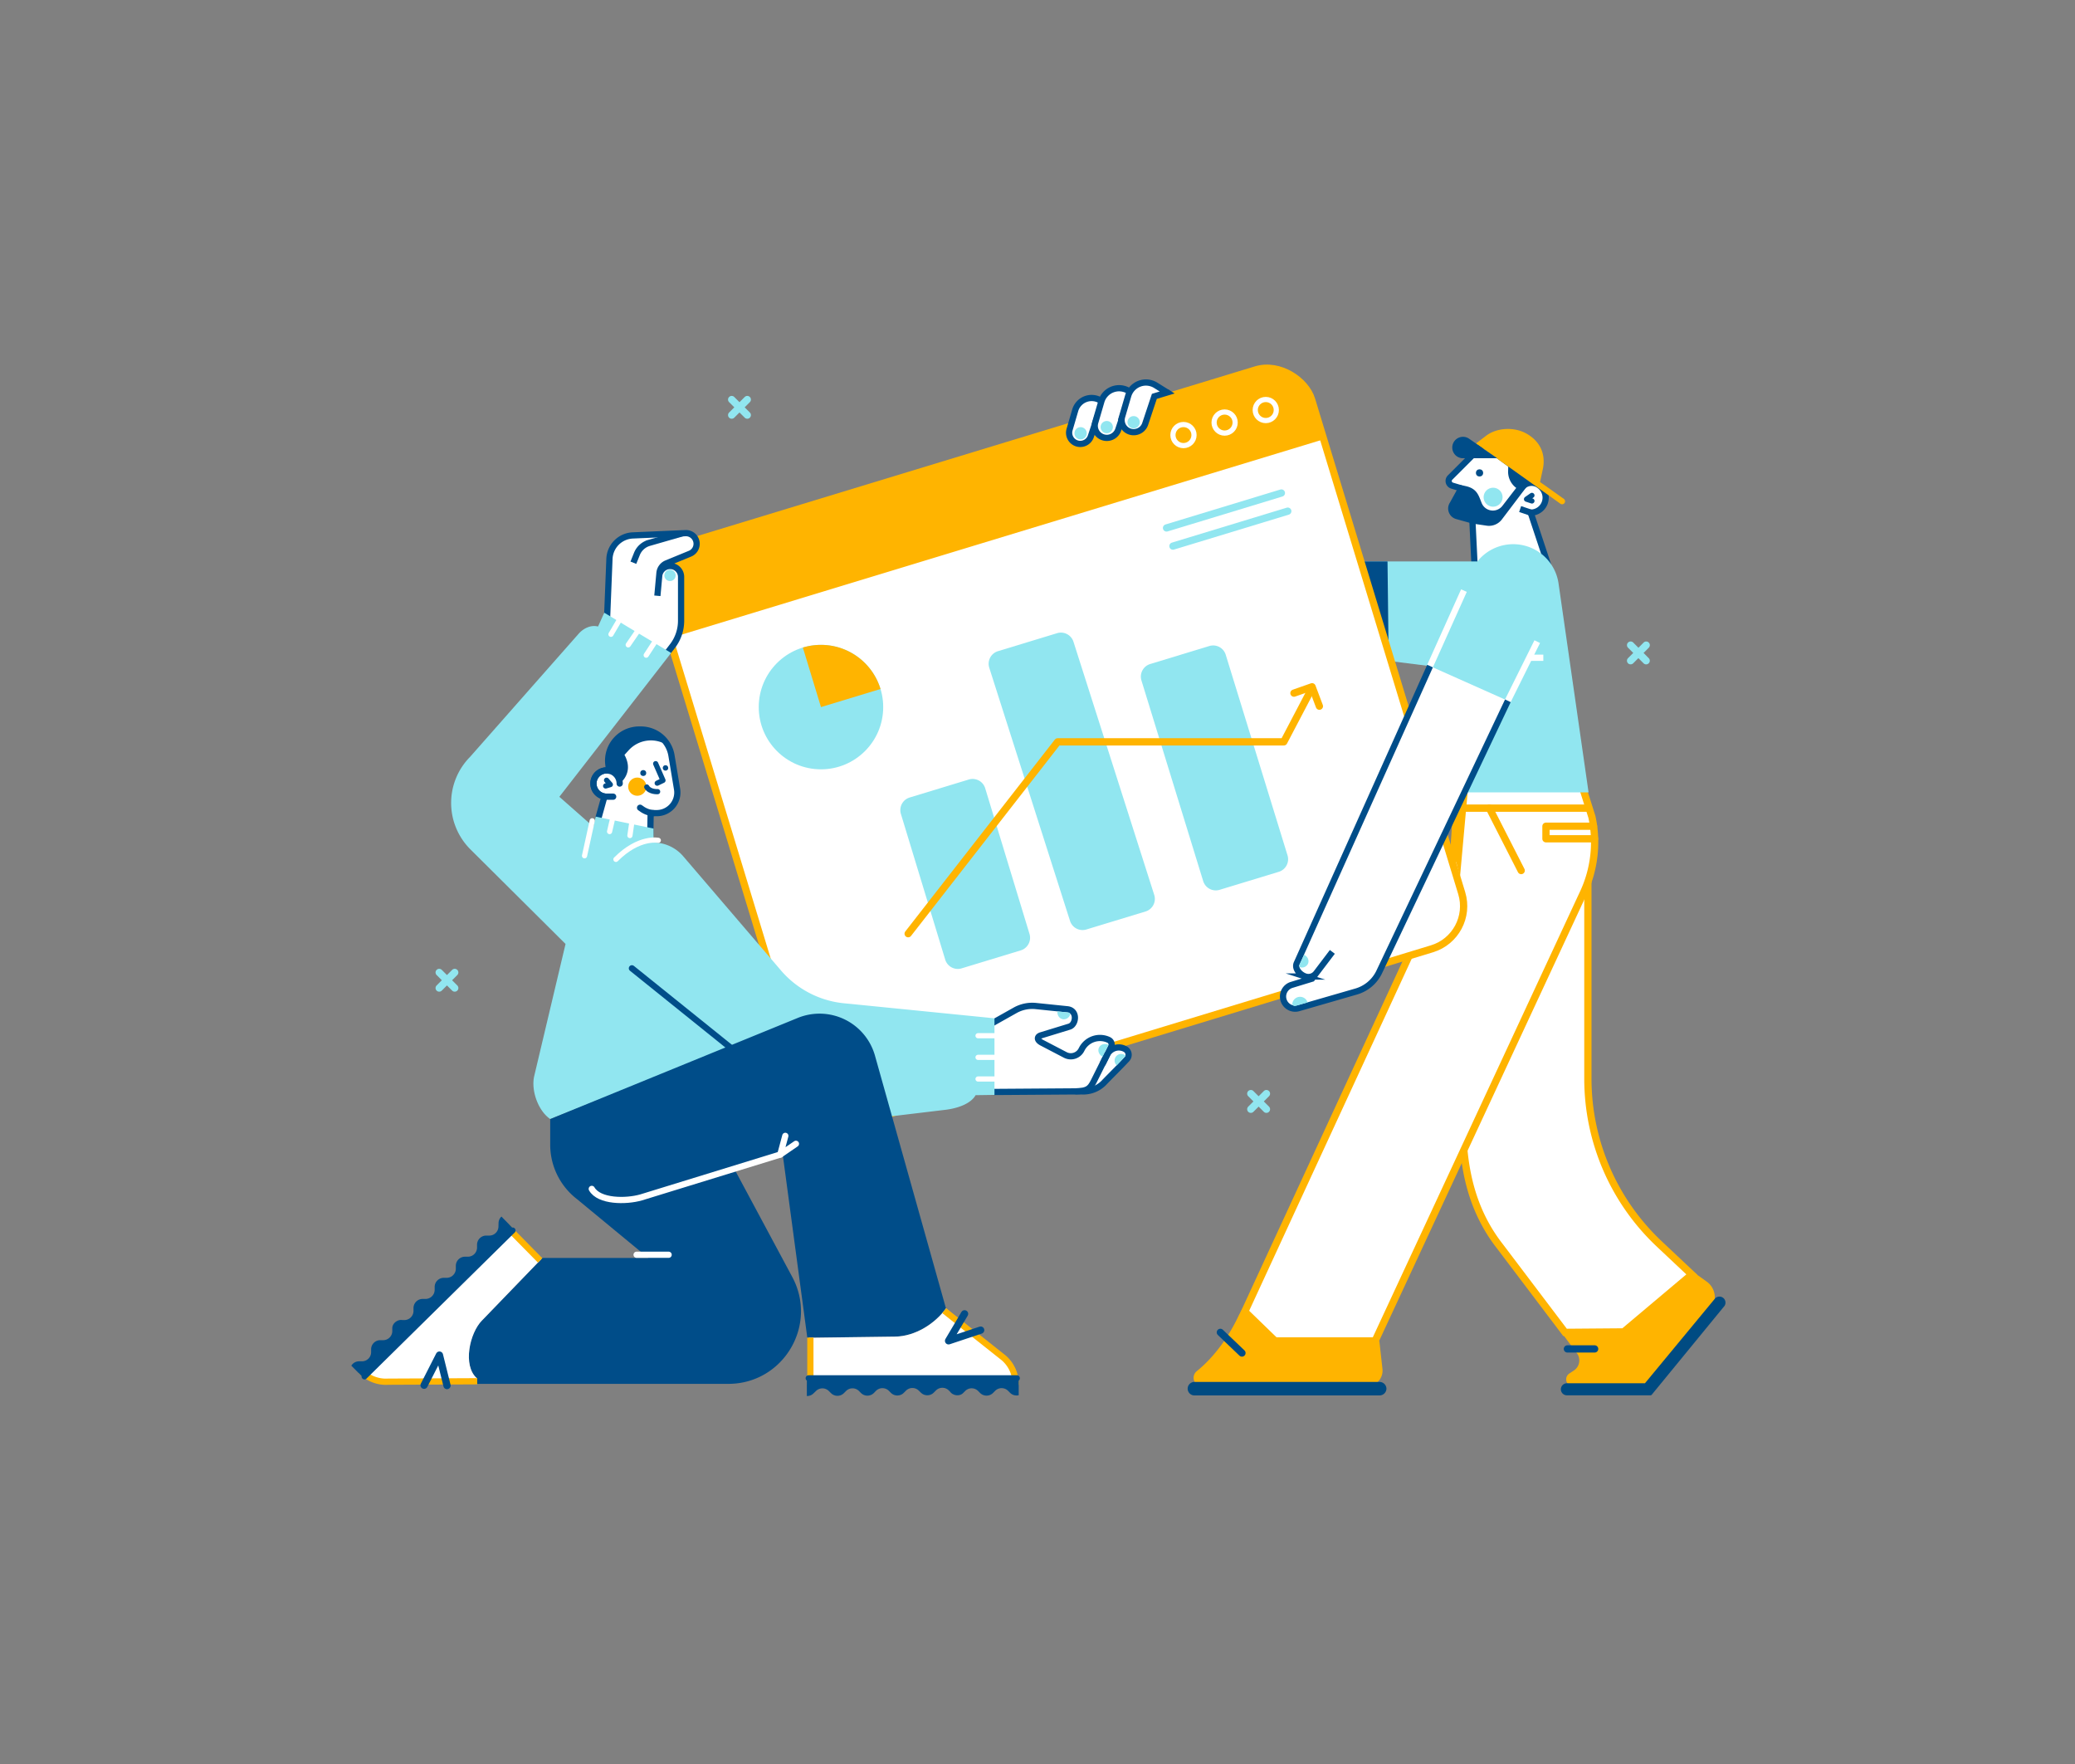 <svg xmlns="http://www.w3.org/2000/svg" viewBox="0 0 2000 1700"><rect x="0" y="0" width="2000" height="1700" fill="#808080" stroke="none"/><defs><style>.cls-1{fill:#91e6f0;}.cls-12,.cls-15,.cls-2,.cls-21,.cls-7{fill:#fff;}.cls-12,.cls-19,.cls-2,.cls-3{stroke:#ffb400;}.cls-17,.cls-2,.cls-21,.cls-6{stroke-miterlimit:10;}.cls-12,.cls-14,.cls-2,.cls-20,.cls-3,.cls-6{stroke-width:7px;}.cls-10,.cls-11,.cls-13,.cls-14,.cls-16,.cls-17,.cls-18,.cls-19,.cls-20,.cls-3,.cls-6,.cls-9{fill:none;}.cls-12,.cls-13,.cls-14,.cls-16,.cls-18,.cls-20,.cls-3,.cls-6,.cls-9{stroke-linecap:round;}.cls-10,.cls-11,.cls-12,.cls-13,.cls-14,.cls-16,.cls-18,.cls-19,.cls-20,.cls-3,.cls-7,.cls-9{stroke-linejoin:round;}.cls-4{fill:#ffb400;}.cls-5{fill:#004b82;}.cls-10,.cls-16,.cls-17,.cls-20,.cls-21,.cls-6,.cls-7,.cls-9{stroke:#004d89;}.cls-10,.cls-11,.cls-16,.cls-17,.cls-18,.cls-19,.cls-21,.cls-7{stroke-width:6px;}.cls-8{fill:#004d89;}.cls-13,.cls-9{stroke-width:5px;}.cls-11,.cls-13,.cls-18{stroke:#fff;}.cls-14{stroke:#91e6f0;}</style></defs><g id="Слой_1" data-name="Слой 1"><g id="SPARKLES"><path class="cls-1" d="M722.76,397.55a3.5,3.5,0,0,1-5,4.95l-5-5-5,5a3.5,3.5,0,0,1-5-4.95l5-5-5-5a3.5,3.5,0,0,1,5-4.95l5,5,5-5a3.5,3.5,0,0,1,5,4.95l-5,5Z"/><path class="cls-1" d="M440.76,949.68a3.5,3.5,0,0,1-4.95,5l-5-5-5,5a3.5,3.5,0,1,1-4.95-5l5-5-5-5a3.5,3.5,0,1,1,4.95-5l5,5,5-5a3.5,3.5,0,0,1,4.95,5l-5,5Z"/><path class="cls-1" d="M1223.13,1066.47a3.5,3.5,0,1,1-5,5l-5-5-5,5a3.5,3.5,0,1,1-5-5l5-5-5-5a3.5,3.5,0,1,1,5-5l5,5,5-5a3.5,3.5,0,1,1,5,5l-5,5Z"/><path class="cls-1" d="M1589.11,634.24a3.49,3.49,0,0,1,0,5,3.49,3.49,0,0,1-4.95,0l-5-5-5,5a3.48,3.48,0,0,1-2.48,1,3.44,3.44,0,0,1-2.47-1,3.49,3.49,0,0,1,0-5l5-5-5-5a3.5,3.5,0,0,1,5-5l5,5,5-5a3.5,3.5,0,0,1,4.95,5l-5,5Z"/></g><g id="_2_MAN" data-name="2 MAN"><g id="LEGS"><path class="cls-2" d="M1630.65,1228.3,1565,1283.58l-56.56.45-62.6-82.77c-35.64-45.52-39-99.86-34.86-157.51L1416,839h114.49v200.58a218.64,218.64,0,0,0,68.84,159.26Z"/><path class="cls-2" d="M1526.24,860.32l-200.84,432H1229L1199.8,1264l201.14-435.58,4.32-69h120.29l8.84,27.89A115.35,115.35,0,0,1,1526.24,860.32Z"/><line class="cls-3" x1="1531.15" y1="778.83" x2="1404.04" y2="778.83"/><polygon class="cls-4" points="1407.2 845.37 1398.77 811.46 1402.42 763.64 1414.61 763.32 1407.2 845.37"/><polyline class="cls-3" points="1535.95 796.25 1490.08 796.25 1490.08 808.33 1536.94 808.33"/><line class="cls-3" x1="1435.53" y1="778.83" x2="1466.21" y2="838.96"/><path class="cls-4" d="M1648.56,1262l-61,74.12h-71.18a6.8,6.8,0,0,1-3.73-12.49l4.32-2.84a11.61,11.61,0,0,0,2.93-16.69l-17.12-22.86,61.17-.48,66.58-56,14.52,10.38a18.57,18.57,0,0,1,3.53,26.91Z"/><path class="cls-5" d="M1661.7,1259.09l-69.64,85a1.61,1.61,0,0,1-1.25.59h-80.32a5.8,5.8,0,1,1,0-11.59h75l67.31-81.41a5.8,5.8,0,0,1,9,7.37Z"/><line class="cls-6" x1="1510.74" y1="1299.98" x2="1536.99" y2="1299.98"/><path class="cls-4" d="M1328.68,1331.06a15.14,15.14,0,0,1-11.28,5H1158.7a8.24,8.24,0,0,1-5.17-14.66c17.29-13.92,31.43-34.16,40.74-54.31l4-7.3L1229,1292.3h100.49l3,27A15.19,15.19,0,0,1,1328.68,1331.06Z"/><path class="cls-5" d="M1336.33,1338.28a6.64,6.64,0,0,1-6.75,6.51H1151.77a6.52,6.52,0,1,1,0-13h177.81A6.64,6.64,0,0,1,1336.33,1338.28Z"/><line class="cls-6" x1="1176.24" y1="1284.03" x2="1197.06" y2="1303.92"/></g><path id="HAND" class="cls-7" d="M1343.3,634.73H1230.07a79.15,79.15,0,0,1-73.62-50.07l-53.37-135h-1.4a29,29,0,0,1-29-29V392.43l52.34-14.2,111.09,165.83h80.14"/><g id="HEAD"><path class="cls-7" d="M1491.9,543.77l-70.42,5.36-2.3-47.37L1407,470.21l-7.34-2.2a4.66,4.66,0,0,1-2-7.77l31.93-31.93,43.68,31.91-7.08,10.41h0a12.17,12.17,0,0,1,17.24-3l.45.33a14.42,14.42,0,0,1-8.51,26.06Z"/><path class="cls-8" d="M1448.15,487.44l13.28-17.23h0a19.38,19.38,0,0,1-7.84-15.57l.37-12.19,25,16.76-31.47,41.52a15.61,15.61,0,0,1-15.19,5.77l-13.17-1.93-15.55-4.34a10.53,10.53,0,0,1-6-16l9.42-17.08,6.4,1.47c10.36,2.54,11.84,9.07,14.59,15.87h0A11.63,11.63,0,0,0,1448.15,487.44Z"/><polyline class="cls-9" points="1476.55 477.43 1471.35 481.05 1476.55 482.78"/><circle class="cls-8" cx="1426.06" cy="455.74" r="3.47"/><path class="cls-4" d="M1422.59,427.4l9.38-7.13c9.92-7.9,27-9.48,39.65-2.22,12.2,7,18.26,18.64,15.65,33.05l-2.87,13.37,22.87,16.31a2.85,2.85,0,1,1-3.31,4.64Z"/><circle class="cls-1" cx="1439.13" cy="479.18" r="9.16"/><path class="cls-8" d="M1443.06,441.62,1416,422.81a10.33,10.33,0,0,0-16.22,8.46h0a10.33,10.33,0,0,0,10.33,10.35Z"/><line class="cls-10" x1="1475.39" y1="494.04" x2="1465.19" y2="490.58"/></g><g id="BODY"><path class="cls-1" d="M1531.15,763.64h-130l-22.86-121.7-35-4.41L1314,541.06h110a44.15,44.15,0,0,1,78.28,21.72Z"/><polygon class="cls-8" points="1338.3 621.06 1313.96 541.06 1337.37 541.06 1338.3 621.06"/><line class="cls-11" x1="1411.03" y1="569.18" x2="1378.34" y2="641.93"/><line class="cls-11" x1="1453.35" y1="675.38" x2="1481.67" y2="618.37"/><line class="cls-11" x1="1487.54" y1="633.88" x2="1474.99" y2="633.88"/></g></g><g id="WEB_PAGE"><rect class="cls-12" x="691.74" y="427.23" width="659.04" height="583.16" rx="42.99" transform="translate(-164.98 328.32) rotate(-16.92)"/><path class="cls-4" d="M1275.81,423.36l-624.64,190a52.1,52.1,0,0,0-5.77,2.12l-11.74-38.61a43,43,0,0,1,28.61-53.64l548.26-166.77a43,43,0,0,1,53.64,28.61Z"/><circle class="cls-13" cx="1220.02" cy="395.15" r="10.16"/><circle class="cls-13" cx="1180.36" cy="407.22" r="10.16"/><circle class="cls-13" cx="1140.7" cy="419.28" r="10.16"/><path class="cls-1" d="M983.85,915.89l-57.16,17.39a12.69,12.69,0,0,1-15.65-8.5l-42.7-140.37a12.69,12.69,0,0,1,8.43-15.83l57-17.34a12.67,12.67,0,0,1,15.82,8.45L992.3,900.06A12.7,12.7,0,0,1,983.85,915.89Z"/><path class="cls-1" d="M1104.1,878.42l-57.16,17.39a12.68,12.68,0,0,1-15.65-8.49L953.46,643.38a12.69,12.69,0,0,1,8.44-15.83l57-17.34a12.69,12.69,0,0,1,15.83,8.45l77.83,243.94A12.67,12.67,0,0,1,1104.1,878.42Z"/><path class="cls-1" d="M1232.51,840.2l-57.16,17.39a12.7,12.7,0,0,1-15.66-8.5l-59.51-193.33a12.68,12.68,0,0,1,8.43-15.83l57-17.34a12.68,12.68,0,0,1,15.83,8.45L1241,824.37A12.69,12.69,0,0,1,1232.51,840.2Z"/><polyline class="cls-3" points="875.33 899.83 1019.45 714.93 1237.4 714.93 1262.92 666.26"/><polyline class="cls-3" points="1247.18 667.99 1264.65 661.85 1271.7 680.57"/><circle class="cls-1" cx="791.3" cy="681.43" r="59.98"/><path class="cls-4" d="M773.84,624.05l17.46,57.38L848.68,664h0a60,60,0,0,0-74.84-39.93Z"/><line class="cls-14" x1="1124.37" y1="508.8" x2="1235.07" y2="475.13"/><line class="cls-14" x1="1130.53" y1="526.29" x2="1241.23" y2="492.62"/></g><g id="_1_MAN" data-name="1 MAN"><g id="HEAD-2" data-name="HEAD"><path class="cls-15" d="M633,783.63h-5.86v20.16l-50.24-15.92,5.65-20.26a12.66,12.66,0,0,1,2-25.15,12.46,12.46,0,0,1,2.47.25l-.72-6.26a30,30,0,0,1,29.75-33.38h1.58a29.93,29.93,0,0,1,29.53,25l5.39,32.41A19.87,19.87,0,0,1,633,783.63Z"/><path class="cls-8" d="M644.13,718.91A28.9,28.9,0,0,0,606,723l-4.09,4.51c9.66,17.64-4.65,27.57-4.65,27.57a12.63,12.63,0,0,0-10.18-12.41l-.72-6.26a30,30,0,0,1,29.75-33.38h1.58A29.93,29.93,0,0,1,644.13,718.91Z"/><circle class="cls-8" cx="620" cy="744.98" r="2.85"/><circle class="cls-8" cx="641.44" cy="740.07" r="2.61"/><circle class="cls-4" cx="614.25" cy="758.12" r="8.78"/><path class="cls-16" d="M576.94,787.87l5.65-20.26a12.66,12.66,0,0,1,2-25.15,12.46,12.46,0,0,1,2.47.25l-.72-6.26a30,30,0,0,1,29.75-33.38h1.58a29.93,29.93,0,0,1,29.53,25l5.39,32.41A19.87,19.87,0,0,1,633,783.63h-5.86l-.39,21.18"/><path class="cls-16" d="M616.94,778.43c3.56,2.77,8,5,12.93,5.2"/><polyline class="cls-9" points="631.97 735.95 639.02 752.08 633.44 754.77"/><path class="cls-16" d="M597.29,755.12a12.65,12.65,0,0,0-12.65-12.66h0A12.65,12.65,0,0,0,572,755.12h0a12.65,12.65,0,0,0,12.65,12.65H591"/><polyline class="cls-9" points="584.64 751.91 588.28 756.12 583.75 757.46"/><path class="cls-9" d="M633.86,762.92s-7.56.55-10.5-4.49"/></g><g id="HANDS"><path class="cls-15" d="M585.13,595.87l2.29-57.29A23.54,23.54,0,0,1,609.92,516l50.79-2.2a10.29,10.29,0,0,1,10.74,10.28h0a10.3,10.3,0,0,1-6.38,9.52l-22.56,9.27a11.19,11.19,0,0,0-6.89,9.45l-2,24.55,1.74-21.72a10.57,10.57,0,0,1,10.48-9.72h0A10.55,10.55,0,0,1,656.47,556v42.2a40.08,40.08,0,0,1-8.27,24.4l-5.1,6.67Z"/><path class="cls-17" d="M585.13,595.87l2.29-57.29A23.54,23.54,0,0,1,609.92,516l50.79-2.2a10.29,10.29,0,0,1,10.74,10.28h0a10.3,10.3,0,0,1-6.38,9.52l-22.56,9.27a11.19,11.19,0,0,0-6.89,9.45l-2,21.86,1.74-19a10.57,10.57,0,0,1,10.48-9.72h0A10.55,10.55,0,0,1,656.47,556v42.2a40.08,40.08,0,0,1-8.27,24.4l-5.1,6.67"/><path class="cls-17" d="M657.87,513.92l-32.22,9.27a18,18,0,0,0-11.73,10.57l-3.44,8.56"/><circle class="cls-1" cx="645.78" cy="554.52" r="5.46"/><path class="cls-15" d="M957.18,986.76l33.24-17.4,39.66,7.38a6.52,6.52,0,0,1,.66,12.64l-27.43,8.4a3.55,3.55,0,0,0,.44,6.89l21.86,10.46a13.89,13.89,0,0,0,17-4h0a19.75,19.75,0,0,1,26-8.93h0a4.87,4.87,0,0,1,2.31,6.58l-7.88,15.84,4.09-8.21a12.59,12.59,0,0,1,17.66-5.21h0a6.15,6.15,0,0,1,1.4,9.45c-6.29,6.85-17,17.18-24.42,25.21-5,5.47-12.36,6.89-19.76,6.09l-84.76.4"/><path class="cls-16" d="M955.19,986.72l23.23-13.05a33.79,33.79,0,0,1,20-4.14l30.49,3.14c10.06,1.23,8.36,14.72,1.87,16.71l-27.43,8.4c-3.58,1.09-4.39,4.16.44,6.89l23,12a11.49,11.49,0,0,0,15.59-5.07l.25-.48a19.75,19.75,0,0,1,26-8.93h0a4.87,4.87,0,0,1,2.31,6.58l-7.88,15.84,4.09-8.21a12.59,12.59,0,0,1,17.66-5.21h0a6.16,6.16,0,0,1,1.38,9.47c-6.29,6.85-16.11,16.44-22.57,23.22a28,28,0,0,1-21.59,7.88l-83.41.58"/><path class="cls-16" d="M1067.06,1016.36l-12.7,25.47c-3.81,7.63-6.35,9.54-17.16,9.92"/><path class="cls-1" d="M1068.4,1006.94c-3.47-1.73-7.56-.58-9.13,2.56s0,7.1,3.45,8.83Z"/><path class="cls-1" d="M1085,1017.4a6.36,6.36,0,1,0-8.63,9.35Z"/><path class="cls-1" d="M1019.21,974.71c-.38,3.86,2.15,7.27,5.65,7.61a6.46,6.46,0,0,0,6.5-4.24,1.71,1.71,0,0,0-1.43-2.32Z"/></g><g id="BODY-2" data-name="BODY"><path class="cls-1" d="M940.34,1055.44c-4.15,7.47-15.76,12.78-31,14.33l-56.77,6.8a121.45,121.45,0,0,1-84.9-21.68l-63.77-45.45-173.55,69c-11.76-8-18.7-27.75-15.41-41.56l30.16-127.17-91.65-91.12a63.13,63.13,0,0,1-.38-89.16L557.69,610.79c4.66-5.28,11.92-8.82,18.73-7l6-13.3,64.44,38.77L539.14,767.88l32.74,28.84L574.2,787l55.67,11.46V812a37.74,37.74,0,0,1,28.64,13.18l94.18,110a91.87,91.87,0,0,0,60.67,31.68l145.17,14.52v73.8Z"/><line class="cls-13" x1="588.88" y1="611.29" x2="596.69" y2="597.98"/><line class="cls-13" x1="605.51" y1="621.46" x2="614.66" y2="608.15"/><line class="cls-13" x1="622.84" y1="631.4" x2="630.65" y2="619.44"/><path class="cls-13" d="M634.51,809.85s-18.58-4-40.84,18.34"/><line class="cls-13" x1="590.09" y1="790.48" x2="587.54" y2="801.39"/><line class="cls-13" x1="608.74" y1="794.34" x2="607.15" y2="805.24"/><line class="cls-13" x1="570.82" y1="790.99" x2="563.4" y2="824.74"/><line class="cls-13" x1="958.53" y1="998.14" x2="942.69" y2="998.14"/><line class="cls-13" x1="958.53" y1="1019" x2="942.69" y2="1019"/><line class="cls-13" x1="958.53" y1="1039.86" x2="942.69" y2="1039.86"/><line class="cls-16" x1="703.87" y1="1009.44" x2="609.07" y2="933.18"/></g><g id="LEGS-2" data-name="LEGS"><path class="cls-8" d="M911.8,1261c-10.51,14.51-29.45,26.86-49.13,27.13l-84.53,1.09L754,1109.37l-46.63,16.38,56.27,104.9c25,46.6-8.77,103-61.65,103H459.46a19.66,19.66,0,0,0,.28-5.36c-14.12-12.31-7-43.84,4.77-55.72l58.32-60.27h102l-68.6-56.62a66.21,66.21,0,0,1-25.91-52.52v-24.69L768.92,981a55.5,55.5,0,0,1,74.41,36.3Z"/><line class="cls-18" x1="613.59" y1="1209.23" x2="644.46" y2="1209.23"/><polyline class="cls-18" points="756.93 1094.64 752.1 1112.66 767.16 1102.31"/><path class="cls-18" d="M752.1,1112.66,618,1153.94c-14.83,4.26-40.6,4.1-47.62-8.18"/></g><g id="SHOES"><path class="cls-15" d="M977.57,1318.55v15.12H779.73v-44.43l82.94-1.11c19.68-.27,38.63-12.63,49.13-27.14Z"/><path class="cls-19" d="M781.08,1289.08v44.59H978.92a33.11,33.11,0,0,0-11.43-25l-57.4-45.55"/><polyline class="cls-20" points="929.69 1266.16 914.28 1292.17 945.21 1281.86"/><path class="cls-8" d="M983,1328.24a2.84,2.84,0,0,1-1.12,2.26v14.09a8.81,8.81,0,0,1-8.28-2.28l-2-2a8.82,8.82,0,0,0-12.44.08l-2,2a8.82,8.82,0,0,1-12.44.08l-2-2a8.82,8.82,0,0,0-12.45.07l-2,2c-3.4,3.42-9.82,2.44-12.41-1.22l-1.37-1.35h0a8.81,8.81,0,0,0-12.44.08l-2,2a8.81,8.81,0,0,1-12.44.07l-2-1.94a8.81,8.81,0,0,0-12.44.07l-2,2a8.8,8.8,0,0,1-12.44.08l-2-2a8.83,8.83,0,0,0-12.45.08l-1.95,2a8.83,8.83,0,0,1-12.45.08l-2-2a8.81,8.81,0,0,0-12.44.07l-2,2a8.82,8.82,0,0,1-12.44.07l-2.14-2.11a8.82,8.82,0,0,0-12.28-.08l-2.6,2.5a8.78,8.78,0,0,1-6.3,2.44v-14.88a2.85,2.85,0,0,1,1.69-5.14H980.18A2.86,2.86,0,0,1,983,1328.24Z"/><path class="cls-15" d="M360,1331.57l-10.61-10.77L490.27,1182l31.18,31.64-56.94,59c-11.74,11.88-18.89,43.41-4.77,55.72,0,0-1.27,5.27-4.63,5.2Z"/><path class="cls-19" d="M520.61,1214.65l-31.3-31.76L348.39,1321.75h0a33.13,33.13,0,0,0,25.71,9.8l85.88-.4"/><polyline class="cls-20" points="430.84 1335.28 423.56 1305.94 408.76 1334.99"/><path class="cls-8" d="M496.1,1187.82,353.3,1328.53a2.85,2.85,0,0,1-2,.82,2.88,2.88,0,0,1-2-.85,2.84,2.84,0,0,1-.79-2.4l-9.89-10a8.8,8.8,0,0,1,7.5-4.18h2.78a8.82,8.82,0,0,0,8.81-8.79v-2.78a8.81,8.81,0,0,1,8.81-8.79h2.78a8.8,8.8,0,0,0,8.81-8.78V1280c0-4.83,5.29-8.64,9.69-7.84h1.94a8.8,8.8,0,0,0,8.81-8.78v-2.78a8.81,8.81,0,0,1,8.81-8.79h2.78a8.82,8.82,0,0,0,8.81-8.79v-2.78a8.8,8.8,0,0,1,8.81-8.78h2.78a8.8,8.8,0,0,0,8.81-8.78v-2.78a8.81,8.81,0,0,1,8.81-8.79H451a8.83,8.83,0,0,0,8.81-8.79v-2.78a8.82,8.82,0,0,1,8.81-8.78h3a8.83,8.83,0,0,0,8.82-8.56l.09-3.61a8.78,8.78,0,0,1,2.78-6.16L493.7,1183a2.85,2.85,0,0,1,2.4,4.85Z"/></g></g><g id="MAN_S_HANDS" data-name="MAN&apos;S HANDS"><path class="cls-15" d="M1378.34,641.93l-124.67,283.9a11.84,11.84,0,0,0,7.15,16.1l3.79,1.23,19.58-25.82-19.58,25.82-19.65,6a11.71,11.71,0,0,0-7.54,15.36h0a11.69,11.69,0,0,0,14.19,7.08L1308,955.29A33.6,33.6,0,0,0,1328.73,938l124.62-262.63Z"/><path class="cls-17" d="M1378.34,641.93,1249.88,928.3c-2.29,5.11,3,11.07,8.38,12.8h0a9.4,9.4,0,0,0,10.39-3.27l15.54-20.49-19.58,25.82-19.65,6a11.71,11.71,0,0,0-7.54,15.36h0a11.69,11.69,0,0,0,14.19,7.08l55.56-16.05a35.54,35.54,0,0,0,21.94-18.29l124.24-261.86"/><path class="cls-1" d="M1257,920.14c3.51,1.65,5.15,5.57,3.65,8.75a6.45,6.45,0,0,1-7,3.41,1.71,1.71,0,0,1-1.26-2.41Z"/><path class="cls-1" d="M1248.55,969.45a2.28,2.28,0,0,1-2.88-2.55,7.52,7.52,0,0,1,14.65-.78Z"/><path class="cls-21" d="M1071.06,392.43l-10.12-6.35a16.49,16.49,0,0,0-24.59,9.34l-5.44,18.63a10.74,10.74,0,0,0,13.36,13.32h0a10.76,10.76,0,0,0,7.16-6.91l8.17-24.54Z"/><circle class="cls-1" cx="1041.55" cy="417.56" r="5.93"/><path class="cls-21" d="M1099.06,383.73l-10.94-6.86a17.83,17.83,0,0,0-26.59,10.1l-5.88,20.14a11.62,11.62,0,0,0,14.45,14.41h0a11.63,11.63,0,0,0,7.74-7.48l8.83-26.54Z"/><circle class="cls-1" cx="1066.75" cy="411.62" r="5.93"/><path class="cls-21" d="M1125,378.23l-11-6.86a17.82,17.82,0,0,0-26.58,10.1l-5.89,20.13A11.63,11.63,0,0,0,1096.06,416h0a11.63,11.63,0,0,0,7.74-7.48l8.83-26.54Z"/><circle class="cls-1" cx="1092.66" cy="406.91" r="5.93"/></g></g></svg>